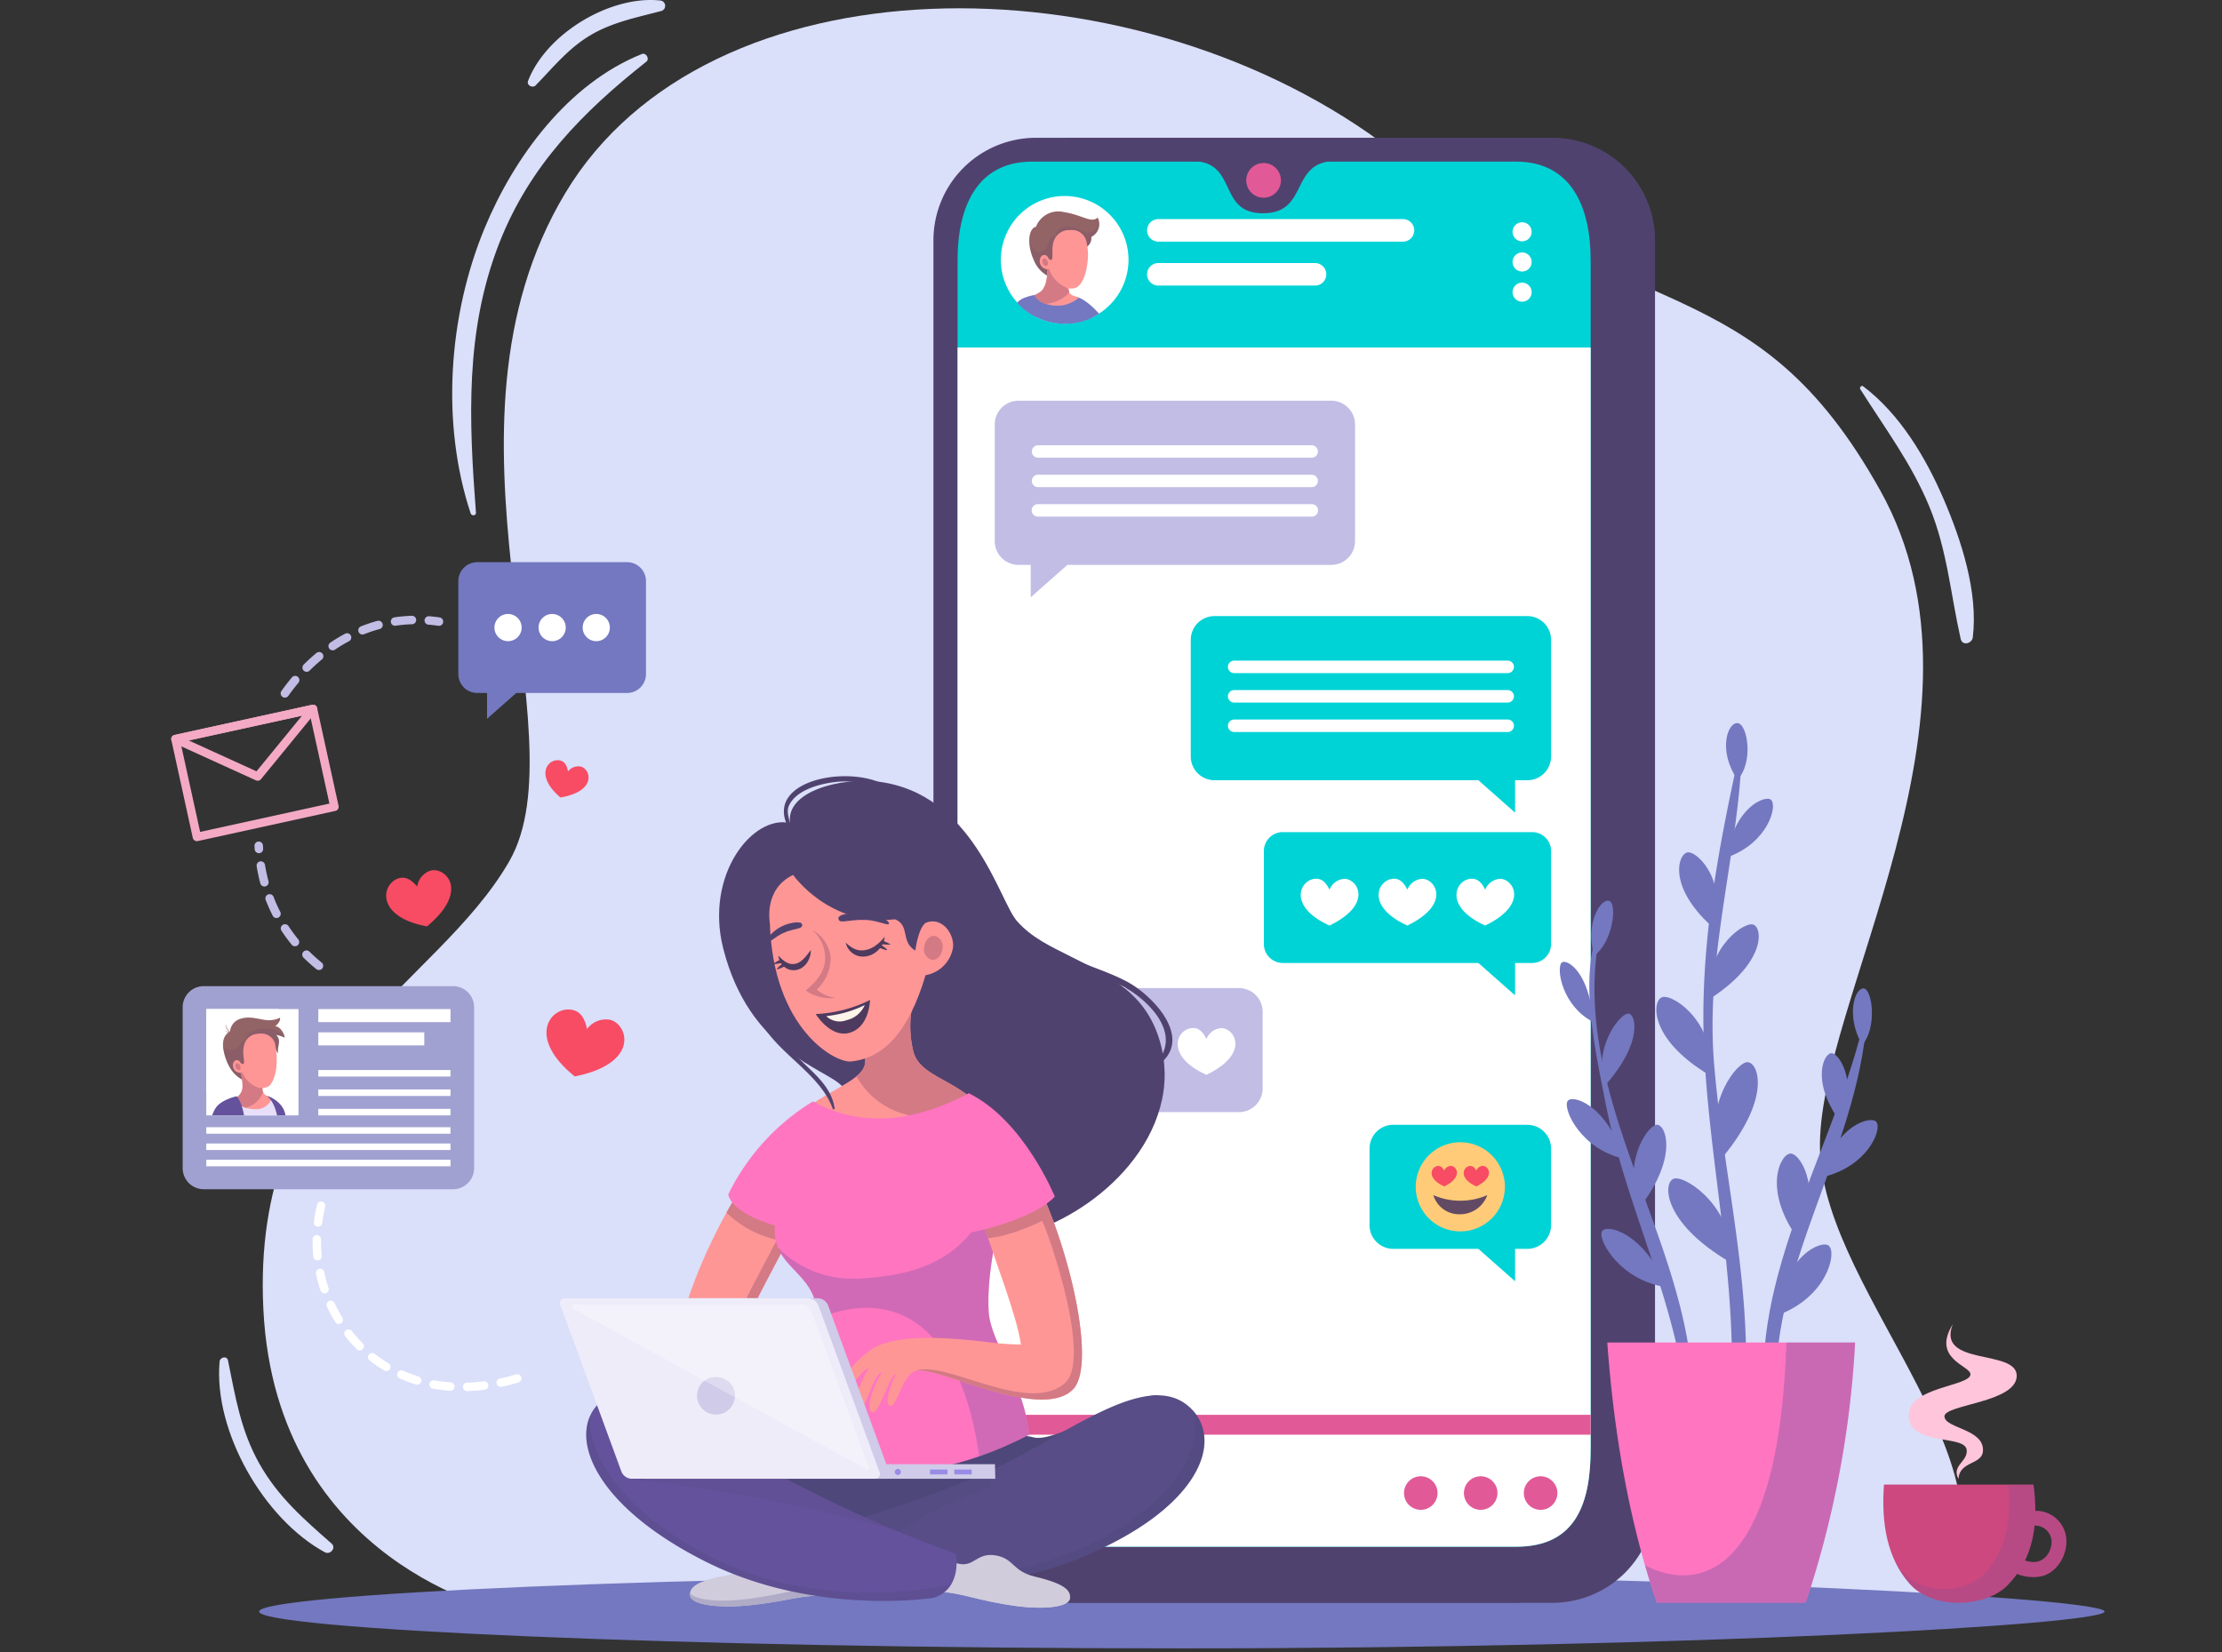 <svg xmlns="http://www.w3.org/2000/svg" xmlns:xlink="http://www.w3.org/1999/xlink" width="400" height="297.453" viewBox="0 0 400 297.453">
  <rect x="0" y="0" width="400" height="297.453" fill="#333333" stroke="none"/>
  <defs>
    <clipPath id="clip-path">
      <rect id="Rectángulo_5667" data-name="Rectángulo 5667" width="348.037" height="296.789" fill="none"/>
    </clipPath>
    <clipPath id="clip-path-3">
      <rect id="Rectángulo_5614" data-name="Rectángulo 5614" width="122.656" height="263.763" fill="none"/>
    </clipPath>
    <clipPath id="clip-path-4">
      <path id="Trazado_120362" data-name="Trazado 120362" d="M147.182,46.276A11.516,11.516,0,1,0,158.7,34.76a11.516,11.516,0,0,0-11.516,11.516" transform="translate(-147.182 -34.76)" fill="none"/>
    </clipPath>
    <clipPath id="clip-path-5">
      <rect id="Rectángulo_5617" data-name="Rectángulo 5617" width="5.636" height="7.535" fill="none"/>
    </clipPath>
    <clipPath id="clip-path-6">
      <rect id="Rectángulo_5618" data-name="Rectángulo 5618" width="7.879" height="6.036" fill="none"/>
    </clipPath>
    <clipPath id="clip-path-7">
      <path id="Trazado_120363" data-name="Trazado 120363" d="M155.167,50.441c-.6,1.552-1.051,1.425-1.951,2.06,0,0,.6,1.435,3.041,1.779a5.89,5.89,0,0,0,4.911-1.375c-.429-.228-1.744-.327-1.8-1.26A1.173,1.173,0,0,1,160,50.363l-4.552-3.292a8.779,8.779,0,0,1-.281,3.37" transform="translate(-153.216 -47.071)" fill="none"/>
    </clipPath>
    <linearGradient id="linear-gradient" x1="-19.188" y1="29.773" x2="-19.062" y2="29.773" gradientUnits="objectBoundingBox">
      <stop offset="0" stop-color="#ffb8a8"/>
      <stop offset="1" stop-color="#ff9696"/>
    </linearGradient>
    <clipPath id="clip-path-9">
      <path id="Trazado_120366" data-name="Trazado 120366" d="M159.5,40.829a2.91,2.91,0,0,0-2.806,1.8c-.638,1.637,0,3.482-.537,3.571-.436.073-.541-.578-.826-.779-.769-.385-1.245.306-1.229,1.051a1.454,1.454,0,0,0,1.706,1.4,5.517,5.517,0,0,0,2.98,3.272,2.306,2.306,0,0,0,1.767.09c.938-.321,1.848-1.928,2.133-4.415a9.583,9.583,0,0,0-.137-3.751,2.667,2.667,0,0,0-2.995-2.234H159.5" transform="translate(-154.104 -40.829)" fill="none"/>
    </clipPath>
    <linearGradient id="linear-gradient-2" x1="-16.251" y1="22.761" x2="-16.145" y2="22.761" xlink:href="#linear-gradient"/>
    <clipPath id="clip-path-12">
      <rect id="Rectángulo_5633" data-name="Rectángulo 5633" width="16.594" height="19.139" fill="none"/>
    </clipPath>
    <clipPath id="clip-path-13">
      <rect id="Rectángulo_5632" data-name="Rectángulo 5632" width="11.034" height="9.359" fill="none"/>
    </clipPath>
    <clipPath id="clip-path-14">
      <path id="Trazado_120377" data-name="Trazado 120377" d="M12.268,190.131a9.529,9.529,0,0,1,.408,2.85,2.294,2.294,0,0,1-1.43,2.027s.706,1.953,3.782,1.953a2.893,2.893,0,0,0,2.918-2.015c-.562-.2-1.5-.51-1.647-1.312a1.022,1.022,0,0,1,.412-1.175l-2.724-2.69Z" transform="translate(-11.245 -189.769)" fill="none"/>
    </clipPath>
    <linearGradient id="linear-gradient-3" x1="-1.57" y1="13.766" x2="-1.428" y2="13.766" xlink:href="#linear-gradient"/>
    <clipPath id="clip-path-16">
      <path id="Trazado_120379" data-name="Trazado 120379" d="M15.3,183.479a2.632,2.632,0,0,0-2.362,2.139c-.424,1.544.331,3.155-.148,3.287-.388.108-.545-.472-.823-.627-.732-.275-1.1.4-1.014,1.069a1.325,1.325,0,0,0,1.679,1.1,4.9,4.9,0,0,0,2.847,2.708A2.542,2.542,0,0,0,17.248,193c.82-.378,1.562-2.417,1.569-4.251a13.422,13.422,0,0,0-.319-3.629,2.566,2.566,0,0,0-2.564-1.692,4.529,4.529,0,0,0-.639.048" transform="translate(-10.938 -183.431)" fill="none"/>
    </clipPath>
    <linearGradient id="linear-gradient-4" x1="-1.066" y1="9.98" x2="-0.96" y2="9.98" xlink:href="#linear-gradient"/>
    <clipPath id="clip-path-19">
      <rect id="Rectángulo_5638" data-name="Rectángulo 5638" width="37.811" height="46.86" fill="none"/>
    </clipPath>
    <clipPath id="clip-path-20">
      <rect id="Rectángulo_5639" data-name="Rectángulo 5639" width="31.012" height="21.28" fill="none"/>
    </clipPath>
    <clipPath id="clip-path-21">
      <rect id="Rectángulo_5640" data-name="Rectángulo 5640" width="18.075" height="41.008" fill="none"/>
    </clipPath>
    <clipPath id="clip-path-22">
      <rect id="Rectángulo_5641" data-name="Rectángulo 5641" width="25.116" height="35.662" fill="none"/>
    </clipPath>
    <clipPath id="clip-path-23">
      <rect id="Rectángulo_5642" data-name="Rectángulo 5642" width="54.415" height="50.301" fill="none"/>
    </clipPath>
    <clipPath id="clip-path-24">
      <path id="Trazado_120430" data-name="Trazado 120430" d="M90.581,244.983c4.793,4.741,9.391-4.056,10.426-6.642,3.119-10.472,22.04-36.528,11.687-37.864a2.834,2.834,0,0,0-.373-.024c-8.792,0-26.972,37.7-21.74,44.53" transform="translate(-89.652 -200.453)" fill="none"/>
    </clipPath>
    <linearGradient id="linear-gradient-5" x1="-2.299" y1="1.895" x2="-2.272" y2="1.895" xlink:href="#linear-gradient"/>
    <clipPath id="clip-path-26">
      <path id="Trazado_120433" data-name="Trazado 120433" d="M123.144,187.349c1.35,4.349-5.036,5.243-12.085,10.791a27.582,27.582,0,0,0,15.9,4.8c9.747,0,17-6.448,17-6.448-4.8-4.8-10.705-5.342-11.934-9.567a19,19,0,0,1,.394-10.742s-7.855,6.412-9.268,11.167" transform="translate(-111.059 -176.182)" fill="none"/>
    </clipPath>
    <linearGradient id="linear-gradient-6" x1="-3.425" y1="4.412" x2="-3.395" y2="4.412" xlink:href="#linear-gradient"/>
    <clipPath id="clip-path-28">
      <rect id="Rectángulo_5647" data-name="Rectángulo 5647" width="27.005" height="12.178" fill="none"/>
    </clipPath>
    <clipPath id="clip-path-29">
      <rect id="Rectángulo_5648" data-name="Rectángulo 5648" width="70.378" height="31.744" fill="none"/>
    </clipPath>
    <clipPath id="clip-path-30">
      <rect id="Rectángulo_5649" data-name="Rectángulo 5649" width="23.975" height="4.471" fill="none"/>
    </clipPath>
    <clipPath id="clip-path-31">
      <rect id="Rectángulo_5650" data-name="Rectángulo 5650" width="23.996" height="3.481" fill="none"/>
    </clipPath>
    <clipPath id="clip-path-32">
      <rect id="Rectángulo_5651" data-name="Rectángulo 5651" width="47.106" height="19.461" fill="none"/>
    </clipPath>
    <clipPath id="clip-path-33">
      <path id="Trazado_120445" data-name="Trazado 120445" d="M106.216,163.969c.6,19.044,11.759,25.2,14.647,24.893,5.758-.613,10.283-5.11,13.387-15.531a6.071,6.071,0,0,0,4.946-4.989c.264-2.466-2.006-5.622-4.907-4.452-1.387.956-1.882,5.009-1.882,5.009-2.714-1.591-.88-4.491-3.653-5.64-11.9,1.338-18.336-7.988-18.336-7.988-5.4,2.549-4.2,8.7-4.2,8.7" transform="translate(-106.102 -155.271)" fill="none"/>
    </clipPath>
    <linearGradient id="linear-gradient-7" x1="-3.094" y1="4.109" x2="-3.064" y2="4.109" xlink:href="#linear-gradient"/>
    <clipPath id="clip-path-35">
      <rect id="Rectángulo_5654" data-name="Rectángulo 5654" width="48.729" height="52.604" fill="none"/>
    </clipPath>
    <clipPath id="clip-path-36">
      <path id="Trazado_120451" data-name="Trazado 120451" d="M151.246,239.184a56.41,56.41,0,0,1-7.19-.592c-5.533-.594-12.77-1.189-17.6.442-3.965,1.085-9.3,8.2-8.183,8.967,1.329.915,4.283-4.468,5.584-4.568-1.25,1.9-3.638,7.439-1.839,7.54,1.4.078,2.439-6.29,4.209-6.821-1.57,2.618-3.121,6.789-1.745,7.212.658.2,1.464-1.591,2.242-3.384.758-1.748,1.488-3.5,2.031-3.4-.382.5-2.517,5.524-.954,5.665,1.1.1,2.218-5.959,4.653-6.364,1.674-.279,5.63,1.154,10.136,2.585,6.635,2.109,14.464,4.218,17.957.864,6.3-6.05-6.4-47.139-15.105-47.347H145.3c-10.174,0,4.455,28.423,5.941,39.2" transform="translate(-118.119 -199.984)" fill="none"/>
    </clipPath>
    <linearGradient id="linear-gradient-8" x1="-2.392" y1="1.82" x2="-2.372" y2="1.82" xlink:href="#linear-gradient"/>
    <clipPath id="clip-path-38">
      <rect id="Rectángulo_5657" data-name="Rectángulo 5657" width="65.767" height="33.288" fill="none"/>
    </clipPath>
    <clipPath id="clip-path-39">
      <rect id="Rectángulo_5658" data-name="Rectángulo 5658" width="32.495" height="20.711" fill="none"/>
    </clipPath>
    <clipPath id="clip-path-40">
      <rect id="Rectángulo_5659" data-name="Rectángulo 5659" width="27.732" height="20.161" fill="none"/>
    </clipPath>
    <clipPath id="clip-path-41">
      <rect id="Rectángulo_5660" data-name="Rectángulo 5660" width="17.439" height="10.02" fill="none"/>
    </clipPath>
    <clipPath id="clip-path-42">
      <rect id="Rectángulo_5661" data-name="Rectángulo 5661" width="34.604" height="25.562" fill="none"/>
    </clipPath>
    <clipPath id="clip-path-43">
      <rect id="Rectángulo_5662" data-name="Rectángulo 5662" width="21.486" height="21.767" fill="none"/>
    </clipPath>
    <clipPath id="clip-path-44">
      <rect id="Rectángulo_5663" data-name="Rectángulo 5663" width="53.5" height="29.83" fill="none"/>
    </clipPath>
  </defs>
  <g id="Grupo_59157" data-name="Grupo 59157" transform="translate(-1020 -4379.166)">
    <g id="Grupo_59156" data-name="Grupo 59156" transform="translate(1050.826 4379.166)">
      <g id="Grupo_59155" data-name="Grupo 59155" clip-path="url(#clip-path)">
        <g id="Grupo_59051" data-name="Grupo 59051">
          <g id="Grupo_59050" data-name="Grupo 59050" clip-path="url(#clip-path)">
            <path id="Trazado_120311" data-name="Trazado 120311" d="M59.821,290.143s-41.14-8.538-43.469-54.336S47.342,178.08,60.6,155.078,45.073,77.456,70.688,34.763,171.6-7.928,217.395,25.449s67.532,22.51,90.042,62.874-11.643,92.371-10.866,118.763,39.587,59.769,20.182,82.28Z" transform="translate(0.236 0.021)" fill="#dadffa"/>
            <path id="Trazado_120312" data-name="Trazado 120312" d="M299.711,69.083c4.425,7.011,9.218,13.363,12.418,21.111,3.247,7.863,3.808,15.679,5.653,23.844.3,1.324,2.046.857,2.185-.3.982-8.142-2.066-17.456-5.24-24.847-3.225-7.507-7.884-15.335-14.5-20.333-.31-.235-.713.215-.52.52" transform="translate(4.349 0.994)" fill="#dadffa"/>
            <path id="Trazado_120313" data-name="Trazado 120313" d="M54.129,92.171c-1.257-16.622-2.009-32.747,4.23-48.619,5.447-13.858,14.984-23.529,26.448-32.585.636-.5-.054-1.683-.8-1.383C70.73,14.892,60.985,28.142,55.677,40.973c-6.5,15.718-7.884,35.074-2.5,51.327.162.492,1,.444.953-.129" transform="translate(0.724 0.138)" fill="#dadffa"/>
            <path id="Trazado_120314" data-name="Trazado 120314" d="M64.684,15.37c3.209-3.282,5.888-6.688,9.919-9.062,3.982-2.345,8.316-3.162,12.715-4.335A.965.965,0,0,0,87.063.086c-9.007-.943-20.5,6.006-23.747,14.488-.3.786.828,1.348,1.368.8" transform="translate(0.918 0)" fill="#dadffa"/>
            <path id="Trazado_120315" data-name="Trazado 120315" d="M8.582,241.652c-1.117,12.55,7.968,28.385,18.953,34.337.958.519,2.095-.791,1.21-1.568-5.049-4.432-9.65-8.426-13.01-14.4s-4.3-12-5.64-18.569c-.186-.9-1.442-.607-1.514.2" transform="translate(0.123 3.496)" fill="#dadffa"/>
            <path id="Trazado_120316" data-name="Trazado 120316" d="M347.811,286.1c0,2.335-74.371,6.631-166.112,6.631S15.585,289.2,15.585,286.1s74.371-6.631,166.113-6.631,166.112,4.3,166.112,6.631" transform="translate(0.226 4.056)" fill="#7378c0"/>
            <path id="Trazado_120317" data-name="Trazado 120317" d="M246.584,288.219h-85.75a18.452,18.452,0,0,1-18.453-18.453V42.909a18.452,18.452,0,0,1,18.453-18.453h85.75a18.453,18.453,0,0,1,18.453,18.453V269.766a18.453,18.453,0,0,1-18.453,18.453" transform="translate(2.067 0.355)" fill="#50426e"/>
            <g id="Grupo_59049" data-name="Grupo 59049" transform="translate(144.447 24.811)" opacity="0.3" style="mix-blend-mode: multiply;isolation: isolate">
              <g id="Grupo_59048" data-name="Grupo 59048">
                <g id="Grupo_59047" data-name="Grupo 59047" clip-path="url(#clip-path-3)">
                  <path id="Trazado_120318" data-name="Trazado 120318" d="M246.584,288.219h-85.75a18.452,18.452,0,0,1-18.453-18.453V42.909a18.452,18.452,0,0,1,18.453-18.453h85.75a18.453,18.453,0,0,1,18.453,18.453V269.766a18.453,18.453,0,0,1-18.453,18.453" transform="translate(-142.381 -24.456)" fill="#50426e"/>
                </g>
              </g>
            </g>
            <path id="Trazado_120319" data-name="Trazado 120319" d="M239.451,288.219H153.7a18.452,18.452,0,0,1-18.453-18.453V42.909A18.452,18.452,0,0,1,153.7,24.456h85.75A18.453,18.453,0,0,1,257.9,42.909V269.766a18.453,18.453,0,0,1-18.453,18.453" transform="translate(1.963 0.355)" fill="#50426e"/>
            <path id="Trazado_120320" data-name="Trazado 120320" d="M240.071,278.07H152.957c-10.9,0-13.429-7.956-13.429-17.771V46.456c0-9.815,3.614-17.771,13.429-17.771h87.114c9.815,0,13.429,7.956,13.429,17.771V260.3c0,9.815-2.527,17.771-13.429,17.771" transform="translate(2.025 0.416)" fill="#00d3d6"/>
            <path id="Trazado_120321" data-name="Trazado 120321" d="M180.989,28.6c8.592,0,4.563,9.411,12.932,9.411s4.705-9.411,13.118-9.411a47.587,47.587,0,0,0-13.118-2.167A45.462,45.462,0,0,0,180.989,28.6" transform="translate(2.627 0.384)" fill="#50426e"/>
            <path id="Trazado_120322" data-name="Trazado 120322" d="M196.992,32.054a3.121,3.121,0,1,1-3.121-3.121,3.12,3.12,0,0,1,3.121,3.121" transform="translate(2.769 0.42)" fill="#e25998"/>
            <path id="Trazado_120323" data-name="Trazado 120323" d="M139.528,61.674V259.828c0,9.811,2.529,17.764,13.429,17.764H240.07c10.9,0,13.429-7.958,13.429-17.772V61.674Z" transform="translate(2.025 0.895)" fill="#fff"/>
            <rect id="Rectángulo_5615" data-name="Rectángulo 5615" width="113.971" height="3.576" transform="translate(141.553 254.737)" fill="#e25998"/>
            <path id="Trazado_120324" data-name="Trazado 120324" d="M185.186,138.894h56.307a4.278,4.278,0,0,0,4.278-4.278v-21a4.278,4.278,0,0,0-4.278-4.278H185.186a4.278,4.278,0,0,0-4.278,4.278v21a4.278,4.278,0,0,0,4.278,4.278" transform="translate(2.626 1.587)" fill="#00d3d6"/>
            <path id="Trazado_120325" data-name="Trazado 120325" d="M238.565,137.449v6.871l-7.778-6.871Z" transform="translate(3.35 1.995)" fill="#00d3d6"/>
            <path id="Trazado_120326" data-name="Trazado 120326" d="M237.868,119.489H188.621a1.122,1.122,0,0,1,0-2.244h49.247a1.122,1.122,0,1,1,0,2.244" transform="translate(2.721 1.702)" fill="#fff"/>
            <path id="Trazado_120327" data-name="Trazado 120327" d="M237.868,124.715H188.621a1.122,1.122,0,0,1,0-2.244h49.247a1.122,1.122,0,1,1,0,2.244" transform="translate(2.721 1.778)" fill="#fff"/>
            <path id="Trazado_120328" data-name="Trazado 120328" d="M237.868,129.943H188.621a1.122,1.122,0,0,1,0-2.244h49.247a1.122,1.122,0,1,1,0,2.244" transform="translate(2.721 1.853)" fill="#fff"/>
            <path id="Trazado_120329" data-name="Trazado 120329" d="M197.289,171.24h44.884a3.41,3.41,0,0,0,3.41-3.41V151.089a3.41,3.41,0,0,0-3.41-3.411H197.289a3.41,3.41,0,0,0-3.41,3.411V167.83a3.41,3.41,0,0,0,3.41,3.41" transform="translate(2.814 2.143)" fill="#00d3d6"/>
            <path id="Trazado_120330" data-name="Trazado 120330" d="M238.565,169.88v6.871l-7.778-6.871Z" transform="translate(3.35 2.466)" fill="#00d3d6"/>
            <path id="Trazado_120331" data-name="Trazado 120331" d="M208.272,155.967a3.1,3.1,0,0,0-2.67,1.949c-.71-1.451-1.507-1.958-2.359-1.967-2.911-.031-5.388,4.926,2.358,8.429,7.94-3.845,5.065-8.419,2.671-8.41" transform="translate(2.909 2.263)" fill="#fff"/>
            <path id="Trazado_120332" data-name="Trazado 120332" d="M222.088,155.967a3.1,3.1,0,0,0-2.67,1.949c-.71-1.451-1.507-1.958-2.359-1.967-2.911-.031-5.388,4.926,2.358,8.429,7.94-3.845,5.065-8.419,2.671-8.41" transform="translate(3.109 2.263)" fill="#fff"/>
            <path id="Trazado_120333" data-name="Trazado 120333" d="M235.9,155.967a3.1,3.1,0,0,0-2.67,1.949c-.71-1.451-1.507-1.958-2.359-1.967-2.911-.031-5.388,4.926,2.358,8.429,7.94-3.845,5.065-8.419,2.671-8.41" transform="translate(3.31 2.263)" fill="#fff"/>
            <path id="Trazado_120334" data-name="Trazado 120334" d="M206.706,100.672H150.4a4.278,4.278,0,0,1-4.278-4.278v-21a4.278,4.278,0,0,1,4.278-4.278h56.307a4.278,4.278,0,0,1,4.278,4.278v21a4.278,4.278,0,0,1-4.278,4.278" transform="translate(2.121 1.032)" fill="#c1bde5"/>
            <path id="Trazado_120335" data-name="Trazado 120335" d="M152.51,99.227V106.1l7.778-6.871Z" transform="translate(2.214 1.44)" fill="#c1bde5"/>
            <path id="Trazado_120336" data-name="Trazado 120336" d="M203.08,81.267H153.833a1.122,1.122,0,1,1,0-2.244H203.08a1.122,1.122,0,1,1,0,2.244" transform="translate(2.216 1.147)" fill="#fff"/>
            <path id="Trazado_120337" data-name="Trazado 120337" d="M203.08,86.493H153.833a1.122,1.122,0,1,1,0-2.244H203.08a1.122,1.122,0,1,1,0,2.244" transform="translate(2.216 1.223)" fill="#fff"/>
            <path id="Trazado_120338" data-name="Trazado 120338" d="M203.08,91.718H153.833a1.122,1.122,0,1,1,0-2.243H203.08a1.122,1.122,0,1,1,0,2.243" transform="translate(2.216 1.299)" fill="#fff"/>
            <path id="Trazado_120339" data-name="Trazado 120339" d="M190.075,197.692H150.4a4.278,4.278,0,0,1-4.278-4.278V179.634a4.278,4.278,0,0,1,4.278-4.278h39.676a4.278,4.278,0,0,1,4.278,4.278v13.779a4.278,4.278,0,0,1-4.278,4.278" transform="translate(2.121 2.545)" fill="#c1bde5"/>
            <path id="Trazado_120340" data-name="Trazado 120340" d="M152.51,196.349v6.871l7.778-6.871Z" transform="translate(2.214 2.85)" fill="#c1bde5"/>
            <path id="Trazado_120341" data-name="Trazado 120341" d="M158.8,182.462a3.1,3.1,0,0,0-2.67,1.948c-.71-1.451-1.507-1.958-2.359-1.967-2.911-.031-5.388,4.928,2.358,8.429,7.94-3.844,5.065-8.419,2.671-8.409" transform="translate(2.191 2.648)" fill="#fff"/>
            <path id="Trazado_120342" data-name="Trazado 120342" d="M172.619,182.462a3.1,3.1,0,0,0-2.67,1.948c-.71-1.451-1.507-1.958-2.359-1.967-2.911-.031-5.388,4.928,2.358,8.429,7.94-3.844,5.065-8.419,2.671-8.409" transform="translate(2.391 2.648)" fill="#fff"/>
            <path id="Trazado_120343" data-name="Trazado 120343" d="M186.435,182.462a3.1,3.1,0,0,0-2.67,1.948c-.71-1.451-1.507-1.958-2.359-1.967-2.91-.031-5.388,4.928,2.358,8.429,7.94-3.844,5.065-8.419,2.671-8.409" transform="translate(2.592 2.648)" fill="#fff"/>
            <path id="Trazado_120344" data-name="Trazado 120344" d="M216.905,221.957h24.127a4.278,4.278,0,0,0,4.278-4.278V203.9a4.278,4.278,0,0,0-4.278-4.278H216.905a4.278,4.278,0,0,0-4.278,4.278v13.779a4.278,4.278,0,0,0,4.278,4.278" transform="translate(3.086 2.897)" fill="#00d3d6"/>
            <path id="Trazado_120345" data-name="Trazado 120345" d="M238.565,220.615v6.871l-7.778-6.871Z" transform="translate(3.35 3.202)" fill="#00d3d6"/>
            <path id="Trazado_120346" data-name="Trazado 120346" d="M236.875,210.744a8.024,8.024,0,1,1-8.025-8.025,8.025,8.025,0,0,1,8.025,8.025" transform="translate(3.205 2.942)" fill="#ffcb78"/>
            <path id="Trazado_120347" data-name="Trazado 120347" d="M223.947,212.1a12.213,12.213,0,0,0,9.716,0,5.212,5.212,0,0,1-4.954,3.45,4.857,4.857,0,0,1-4.762-3.45" transform="translate(3.25 3.078)" fill="#634a64"/>
            <path id="Trazado_120348" data-name="Trazado 120348" d="M227.072,206.91a1.357,1.357,0,0,0-1.161.867c-.319-.632-.671-.85-1.044-.85-1.276,0-2.337,2.187,1.076,3.683,3.461-1.726,2.178-3.716,1.128-3.7" transform="translate(3.246 3.003)" fill="#f74c64"/>
            <path id="Trazado_120349" data-name="Trazado 120349" d="M232.761,206.91a1.357,1.357,0,0,0-1.162.867c-.319-.632-.671-.85-1.044-.85-1.276,0-2.337,2.187,1.076,3.683,3.461-1.726,2.178-3.716,1.129-3.7" transform="translate(3.329 3.003)" fill="#f74c64"/>
            <path id="Trazado_120350" data-name="Trazado 120350" d="M224.784,265.015A3.019,3.019,0,1,1,221.765,262a3.02,3.02,0,0,1,3.019,3.018" transform="translate(3.175 3.803)" fill="#e25998"/>
            <path id="Trazado_120351" data-name="Trazado 120351" d="M235.416,265.015A3.019,3.019,0,1,1,232.4,262a3.02,3.02,0,0,1,3.019,3.018" transform="translate(3.329 3.803)" fill="#e25998"/>
            <path id="Trazado_120352" data-name="Trazado 120352" d="M246.048,265.015A3.02,3.02,0,1,1,243.029,262a3.02,3.02,0,0,1,3.019,3.018" transform="translate(3.483 3.803)" fill="#e25998"/>
            <path id="Trazado_120353" data-name="Trazado 120353" d="M239.728,42.879a1.716,1.716,0,1,1,1.716-1.716,1.715,1.715,0,0,1-1.716,1.716" transform="translate(3.454 0.573)" fill="#fff"/>
            <path id="Trazado_120354" data-name="Trazado 120354" d="M239.728,48.236a1.716,1.716,0,1,1,1.716-1.716,1.715,1.715,0,0,1-1.716,1.716" transform="translate(3.454 0.65)" fill="#fff"/>
            <path id="Trazado_120355" data-name="Trazado 120355" d="M239.728,53.593a1.716,1.716,0,1,1,1.716-1.716,1.715,1.715,0,0,1-1.716,1.716" transform="translate(3.454 0.728)" fill="#fff"/>
            <path id="Trazado_120356" data-name="Trazado 120356" d="M170.186,46.275A11.488,11.488,0,1,1,158.7,34.787a11.488,11.488,0,0,1,11.488,11.488" transform="translate(2.137 0.505)" fill="#fff"/>
          </g>
        </g>
        <g id="Grupo_59059" data-name="Grupo 59059" transform="translate(149.318 35.264)">
          <g id="Grupo_59058" data-name="Grupo 59058" clip-path="url(#clip-path-4)">
            <path id="Trazado_120357" data-name="Trazado 120357" d="M159.554,52.826c-1.677,1.05-.823,4.1,1.911,8.1,3.1,4.547,4.721,6.5,6.94,5.121,3.664-2.279-5.9-15.074-8.852-13.225" transform="translate(-147.015 -34.5)" fill="#7378c0"/>
            <path id="Trazado_120358" data-name="Trazado 120358" d="M153.456,40.286a4.3,4.3,0,0,1,5.026-2.645c3.454.546,4.889,2.05,6.081.988a2.561,2.561,0,0,1-1.158,3.481,1.844,1.844,0,0,1-.932,1.872c-.463.273-3.239,2.33-3.239,2.33l-2.782,3.217A5.638,5.638,0,0,1,153.08,46.3c-1.282-2.823-1.008-5.71.376-6.018" transform="translate(-147.108 -34.719)" fill="#936466"/>
            <g id="Grupo_59054" data-name="Grupo 59054" transform="translate(5.147 7.275)" opacity="0.2" style="mix-blend-mode: multiply;isolation: isolate">
              <g id="Grupo_59053" data-name="Grupo 59053">
                <g id="Grupo_59052" data-name="Grupo 59052" clip-path="url(#clip-path-5)">
                  <path id="Trazado_120359" data-name="Trazado 120359" d="M153.957,44.76c1.748.134,1.549-1.964,2.192-2.59a.624.624,0,0,1,.915-.076l.826,5.708-1.439,1.664a5.634,5.634,0,0,1-3.372-3.225,8.13,8.13,0,0,1-.776-4.263c.049.72.395,2.686,1.654,2.783" transform="translate(-152.255 -41.931)" fill="#65436d"/>
                </g>
              </g>
            </g>
            <g id="Grupo_59057" data-name="Grupo 59057" transform="translate(9.861 3.91)" opacity="0.2" style="mix-blend-mode: multiply;isolation: isolate">
              <g id="Grupo_59056" data-name="Grupo 59056">
                <g id="Grupo_59055" data-name="Grupo 59055" clip-path="url(#clip-path-6)">
                  <path id="Trazado_120360" data-name="Trazado 120360" d="M163.337,42.095a1.844,1.844,0,0,1-.932,1.872c-.147.087-.533.357-.988.684-1.88-.157-4.652-.706-4.511-2.434.119-1.448,1.012-2.168,2.745-1.917,1.671.24,2.152,1.2,3.466,1.007,2.083-.306,1.378-2.693,1.378-2.693a2.56,2.56,0,0,1-1.158,3.481" transform="translate(-156.902 -38.614)" fill="#65436d"/>
                </g>
              </g>
            </g>
            <path id="Trazado_120361" data-name="Trazado 120361" d="M162.768,67.574l-13.47.764c-.068-1.645-.149-4.442-.1-5.539.144-3.483-.52-7.479,1.1-9.184,1.638-1.724,6.694-1.592,8-1.455a8.276,8.276,0,0,1,3.878,1.775c1.167.888,1.938,3.112,1.576,6.02-.321,2.571-.895,5.838-.983,7.619" transform="translate(-147.153 -34.509)" fill="#7378c0"/>
          </g>
        </g>
        <g id="Grupo_59061" data-name="Grupo 59061" transform="translate(155.44 47.754)">
          <g id="Grupo_59060" data-name="Grupo 59060" clip-path="url(#clip-path-7)">
            <rect id="Rectángulo_5619" data-name="Rectángulo 5619" width="8.097" height="8.376" transform="translate(-0.437 7.631) rotate(-86.725)" fill="url(#linear-gradient)"/>
          </g>
        </g>
        <g id="Grupo_59063" data-name="Grupo 59063" transform="translate(149.318 35.264)">
          <g id="Grupo_59062" data-name="Grupo 59062" clip-path="url(#clip-path-4)">
            <path id="Trazado_120364" data-name="Trazado 120364" d="M159.372,51.584c0,.022,0,.041,0,.063a1.243,1.243,0,0,0,.069.344,6.436,6.436,0,0,1-4.281,2.03,3.046,3.046,0,0,1-1.942-1.519c.9-.635,1.349-.508,1.951-2.06a8.779,8.779,0,0,0,.281-3.37Z" transform="translate(-147.094 -34.581)" fill="#d37a85"/>
          </g>
        </g>
        <g id="Grupo_59065" data-name="Grupo 59065" transform="translate(156.34 41.422)">
          <g id="Grupo_59064" data-name="Grupo 59064" clip-path="url(#clip-path-9)">
            <rect id="Rectángulo_5620" data-name="Rectángulo 5620" width="9.596" height="11.233" transform="translate(-0.791 0.057) rotate(-4.201)" fill="url(#linear-gradient-2)"/>
          </g>
        </g>
        <g id="Grupo_59067" data-name="Grupo 59067" transform="translate(149.318 35.264)">
          <g id="Grupo_59066" data-name="Grupo 59066" clip-path="url(#clip-path-4)">
            <path id="Trazado_120367" data-name="Trazado 120367" d="M155.527,46.387c.133.371.04.745-.208.833s-.558-.14-.691-.511-.04-.745.209-.833.557.14.69.511" transform="translate(-147.075 -34.599)" fill="#d37a85"/>
            <path id="Trazado_120368" data-name="Trazado 120368" d="M152.349,52.917c1.842.723,1.159,3.719-.57,8.25-1.948,5.1-3.257,7.328-5.693,6.38-4.021-1.564,3.021-15.9,6.264-14.63" transform="translate(-147.215 -34.498)" fill="#7378c0"/>
          </g>
        </g>
        <g id="Grupo_59069" data-name="Grupo 59069">
          <g id="Grupo_59068" data-name="Grupo 59068" clip-path="url(#clip-path)">
            <path id="Trazado_120370" data-name="Trazado 120370" d="M219.178,42.941h-43.95a2.028,2.028,0,1,1,0-4.055h43.95a2.028,2.028,0,1,1,0,4.055" transform="translate(2.514 0.564)" fill="#fff"/>
            <path id="Trazado_120371" data-name="Trazado 120371" d="M203.343,50.739H175.228a2.028,2.028,0,1,1,0-4.055h28.115a2.028,2.028,0,1,1,0,4.055" transform="translate(2.514 0.678)" fill="#fff"/>
            <path id="Trazado_120372" data-name="Trazado 120372" d="M50.7,211.58H5.823a3.793,3.793,0,0,1-3.793-3.794V178.808a3.793,3.793,0,0,1,3.793-3.794H50.7a3.794,3.794,0,0,1,3.794,3.794v28.978A3.794,3.794,0,0,1,50.7,211.58" transform="translate(0.029 2.54)" fill="#a1a1d1"/>
            <rect id="Rectángulo_5621" data-name="Rectángulo 5621" width="23.788" height="2.345" transform="translate(26.479 181.686)" fill="#fff"/>
            <rect id="Rectángulo_5622" data-name="Rectángulo 5622" width="19.073" height="2.345" transform="translate(26.479 185.873)" fill="#fff"/>
            <rect id="Rectángulo_5623" data-name="Rectángulo 5623" width="23.788" height="1.172" transform="translate(26.479 192.655)" fill="#fff"/>
            <rect id="Rectángulo_5624" data-name="Rectángulo 5624" width="23.788" height="1.173" transform="translate(26.479 199.653)" fill="#fff"/>
            <rect id="Rectángulo_5625" data-name="Rectángulo 5625" width="23.788" height="1.173" transform="translate(26.479 196.153)" fill="#fff"/>
            <rect id="Rectángulo_5626" data-name="Rectángulo 5626" width="43.957" height="1.173" transform="translate(6.31 202.953)" fill="#fff"/>
            <rect id="Rectángulo_5627" data-name="Rectángulo 5627" width="43.957" height="1.172" transform="translate(6.31 205.884)" fill="#fff"/>
            <rect id="Rectángulo_5628" data-name="Rectángulo 5628" width="43.957" height="1.173" transform="translate(6.31 208.814)" fill="#fff"/>
            <rect id="Rectángulo_5629" data-name="Rectángulo 5629" width="13.082" height="15.088" transform="translate(6.31 181.686)" fill="#fff"/>
            <rect id="Rectángulo_5630" data-name="Rectángulo 5630" width="16.595" height="19.14" transform="translate(6.31 181.686)" fill="#fff"/>
          </g>
        </g>
        <g id="Grupo_59074" data-name="Grupo 59074" transform="translate(6.31 181.686)">
          <g id="Grupo_59073" data-name="Grupo 59073" clip-path="url(#clip-path-12)">
            <path id="Trazado_120373" data-name="Trazado 120373" d="M9.649,181.794a1.791,1.791,0,0,0,.817,1.466c.045.03.1-.039.058-.075a2.109,2.109,0,0,1-.852-1.391.011.011,0,0,0-.022,0" transform="translate(-6.17 -179.048)" fill="#936466"/>
            <path id="Trazado_120374" data-name="Trazado 120374" d="M18.748,183.712a4.936,4.936,0,0,1,1.539.508c-.033-.911-1.019-2.142-1.722-2.048,0,0,1.044-.763.879-1.557a4.455,4.455,0,0,1-2.573.411c-1.093-.1-2.849-.741-4.415-.249a2.614,2.614,0,0,0-2.007,2.32l.007.011c-1.465.747-1.629,2.583-.66,5.179,1.151,3.082,3.249,3.61,3.249,3.61l1.786-4.844s3.4-1.914,3.374-2.425a4.326,4.326,0,0,0,.9,2.411c-.214-1.477.7-2.243-.358-3.328" transform="translate(-6.177 -179.065)" fill="#936466"/>
            <g id="Grupo_59072" data-name="Grupo 59072" transform="translate(3.021 3.474)" opacity="0.2" style="mix-blend-mode: multiply;isolation: isolate">
              <g id="Grupo_59071" data-name="Grupo 59071">
                <g id="Grupo_59070" data-name="Grupo 59070" clip-path="url(#clip-path-13)">
                  <path id="Trazado_120375" data-name="Trazado 120375" d="M18.748,183.684a5.141,5.141,0,0,1,1.484.478c-.818-1.562-3.909-2.362-6.238-.824a1.481,1.481,0,0,0-.748,1.264,1.009,1.009,0,0,0-.7.41c-.317.361-.893,1.606-2.266,1.368A1.29,1.29,0,0,1,9.2,185.51a8.359,8.359,0,0,0,.6,2.749c1.151,3.082,3.249,3.61,3.249,3.61l.9-2.433-.4-4.39,2.335,1.366s2.333-1.784,2.332-1.812a4.326,4.326,0,0,0,.9,2.411c-.214-1.477.7-2.243-.358-3.328" transform="translate(-9.198 -182.511)" fill="#65436d"/>
                </g>
              </g>
            </g>
            <path id="Trazado_120376" data-name="Trazado 120376" d="M20.374,213.926a46.574,46.574,0,0,1-13.895.042c.592-5.605-1.228-14.7,1.893-17.546,1.583-1.445,6.117-2.213,7.259-2.23,1.285-.019,2.392.954,3.239,1.551,1.035.729,1.91,2.192,1.72,4.749a66.562,66.562,0,0,0-.216,13.434" transform="translate(-6.216 -178.868)" fill="#e7dffa"/>
          </g>
        </g>
        <g id="Grupo_59076" data-name="Grupo 59076" transform="translate(11.408 192.523)">
          <g id="Grupo_59075" data-name="Grupo 59075" clip-path="url(#clip-path-14)">
            <rect id="Rectángulo_5634" data-name="Rectángulo 5634" width="7.129" height="7.589" transform="translate(-0.44 0.027) rotate(-3.518)" fill="url(#linear-gradient-3)"/>
          </g>
        </g>
        <g id="Grupo_59078" data-name="Grupo 59078" transform="translate(6.31 181.686)">
          <g id="Grupo_59077" data-name="Grupo 59077" clip-path="url(#clip-path-12)">
            <path id="Trazado_120378" data-name="Trazado 120378" d="M13.253,196.688a4.6,4.6,0,0,0,3.125-2.808,1.094,1.094,0,0,1-.079-.249,1.05,1.05,0,0,1,.385-1.16l.007-.037-.7-.689-2.885-1.8-.839.177a9.494,9.494,0,0,1,.408,2.85A2.293,2.293,0,0,1,11.245,195a3.174,3.174,0,0,0,2.008,1.684" transform="translate(-6.147 -178.929)" fill="#d37a85"/>
          </g>
        </g>
        <g id="Grupo_59080" data-name="Grupo 59080" transform="translate(11.097 186.093)">
          <g id="Grupo_59079" data-name="Grupo 59079" clip-path="url(#clip-path-16)">
            <rect id="Rectángulo_5636" data-name="Rectángulo 5636" width="9.582" height="11.153" transform="translate(-1.796 0.31) rotate(-10.184)" fill="url(#linear-gradient-4)"/>
          </g>
        </g>
        <g id="Grupo_59082" data-name="Grupo 59082" transform="translate(6.31 181.686)">
          <g id="Grupo_59081" data-name="Grupo 59081" clip-path="url(#clip-path-12)">
            <path id="Trazado_120380" data-name="Trazado 120380" d="M12.239,189.124c.156.324.107.671-.11.775s-.518-.074-.674-.4-.107-.671.11-.775.518.075.674.4" transform="translate(-6.145 -178.948)" fill="#d37a85"/>
            <path id="Trazado_120381" data-name="Trazado 120381" d="M11.659,194.551s1.455,1.21,1.649,6.366-.028,10.765-.048,13.525a26.422,26.422,0,0,1-6.78-.479s.162-2.733.078-6.8-.139-8.263,1.38-10.539c.974-1.459,3.721-2.07,3.721-2.07" transform="translate(-6.216 -178.863)" fill="#65529d"/>
            <path id="Trazado_120382" data-name="Trazado 120382" d="M16.884,194.454s2.457,1.308,2.173,7.55-.151,12.121-.151,12.121l1.317-.2s-.112-2.918.048-7.758.694-8.1-.638-9.832a5.243,5.243,0,0,0-2.748-1.879" transform="translate(-6.065 -178.864)" fill="#65529d"/>
            <path id="Trazado_120383" data-name="Trazado 120383" d="M9.592,182.922a1.244,1.244,0,0,0,.924.41.045.045,0,0,0,0-.09,1.508,1.508,0,0,1-.91-.338c-.011-.007-.023.009-.014.018" transform="translate(-6.171 -179.032)" fill="#936466"/>
          </g>
        </g>
        <g id="Grupo_59099" data-name="Grupo 59099">
          <g id="Grupo_59098" data-name="Grupo 59098" clip-path="url(#clip-path)">
            <path id="Trazado_120384" data-name="Trazado 120384" d="M78.075,181.02a4.221,4.221,0,0,0-4.189,1.659c-.442-2.157-1.32-3.1-2.441-3.4-3.83-1.036-8.793,4.662.233,11.928,11.79-2.361,9.56-9.38,6.4-10.185" transform="translate(0.966 2.6)" fill="#f74c64"/>
            <path id="Trazado_120385" data-name="Trazado 120385" d="M46.157,154.5a3.537,3.537,0,0,0-2.432,2.888c-1.183-1.416-2.2-1.762-3.153-1.54-3.236.757-4.635,6.932,4.911,8.708,7.761-6.426,3.327-10.719.674-10.056" transform="translate(0.554 2.241)" fill="#f74c64"/>
            <path id="Trazado_120386" data-name="Trazado 120386" d="M72.813,136.077a2.346,2.346,0,0,0-2.353.853c-.21-1.2-.683-1.741-1.3-1.928-2.109-.637-4.957,2.446-.063,6.626,6.583-1.121,5.458-5.054,3.715-5.551" transform="translate(0.964 1.958)" fill="#f74c64"/>
            <path id="Trazado_120387" data-name="Trazado 120387" d="M81.313,123.322H54.354a3.408,3.408,0,0,1-3.409-3.409V103.18a3.408,3.408,0,0,1,3.409-3.409h26.96a3.408,3.408,0,0,1,3.409,3.409v16.733a3.408,3.408,0,0,1-3.409,3.409" transform="translate(0.739 1.448)" fill="#7378c0"/>
            <path id="Trazado_120388" data-name="Trazado 120388" d="M56.036,122.171v5.474l6.2-5.474Z" transform="translate(0.813 1.773)" fill="#7378c0"/>
            <path id="Trazado_120389" data-name="Trazado 120389" d="M62.247,111.413a2.448,2.448,0,1,1-2.448-2.448,2.448,2.448,0,0,1,2.448,2.448" transform="translate(0.832 1.581)" fill="#fff"/>
            <path id="Trazado_120390" data-name="Trazado 120390" d="M70.075,111.413a2.448,2.448,0,1,1-2.448-2.448,2.448,2.448,0,0,1,2.448,2.448" transform="translate(0.946 1.581)" fill="#fff"/>
            <path id="Trazado_120391" data-name="Trazado 120391" d="M77.9,111.413a2.448,2.448,0,1,1-2.448-2.448,2.448,2.448,0,0,1,2.448,2.448" transform="translate(1.06 1.581)" fill="#fff"/>
            <path id="Trazado_120392" data-name="Trazado 120392" d="M4.622,149.633a.759.759,0,0,1-.743-.6L.017,131.415a.763.763,0,0,1,.58-.906l24.759-5.425a.757.757,0,0,1,.906.579l3.861,17.621a.761.761,0,0,1-.579.906L4.785,149.616a.756.756,0,0,1-.163.017m-2.955-17.8L5.2,147.967l23.273-5.1-3.537-16.134Z" transform="translate(0 1.815)" fill="#f4aac4"/>
            <path id="Trazado_120393" data-name="Trazado 120393" d="M15.563,138.756a.772.772,0,0,1-.316-.068l-14.8-6.743A.761.761,0,0,1,.6,130.509l24.759-5.426a.76.76,0,0,1,.752,1.225l-9.956,12.169a.762.762,0,0,1-.589.279m-12.409-7.25,12.191,5.553,8.2-10.021Z" transform="translate(0 1.815)" fill="#f4aac4"/>
            <path id="Trazado_120394" data-name="Trazado 120394" d="M52.923,247.37a.761.761,0,0,1-.024-1.522c.976-.031,1.972-.111,2.961-.236a.761.761,0,0,1,.192,1.511c-1.037.131-2.081.214-3.1.248Zm-3.04-.057-.054,0a28.448,28.448,0,0,1-3.1-.388.761.761,0,1,1,.272-1.5,26.731,26.731,0,0,0,2.933.367.761.761,0,0,1-.052,1.52m9.072-.7a.761.761,0,0,1-.159-1.506c.948-.2,1.919-.453,2.888-.744a.761.761,0,1,1,.435,1.458c-1.006.3-2.018.562-3,.774a.724.724,0,0,1-.16.017m-15.044-.394a.8.8,0,0,1-.222-.032,26.386,26.386,0,0,1-2.935-1.09.761.761,0,1,1,.614-1.393,24.681,24.681,0,0,0,2.765,1.026.761.761,0,0,1-.221,1.489m-5.553-2.45a.758.758,0,0,1-.39-.108,25.847,25.847,0,0,1-2.588-1.766.761.761,0,1,1,.932-1.2,24.3,24.3,0,0,0,2.436,1.661.761.761,0,0,1-.391,1.415m-4.795-3.72a.758.758,0,0,1-.537-.221,26.369,26.369,0,0,1-2.086-2.334.761.761,0,0,1,1.193-.945,24.808,24.808,0,0,0,1.965,2.2.761.761,0,0,1-.536,1.3m-3.769-4.758a.757.757,0,0,1-.648-.362,26.958,26.958,0,0,1-1.484-2.756.761.761,0,0,1,1.38-.642,25.867,25.867,0,0,0,1.4,2.6.76.76,0,0,1-.647,1.159m-2.568-5.5a.76.76,0,0,1-.721-.52,27.578,27.578,0,0,1-.822-3.02.761.761,0,0,1,1.489-.315,26.174,26.174,0,0,0,.775,2.853.763.763,0,0,1-.481.964.789.789,0,0,1-.24.039m-1.262-5.944a.761.761,0,0,1-.757-.688c-.086-.889-.13-1.792-.13-2.682l0-.442a.761.761,0,1,1,1.522.025l0,.417c0,.842.042,1.7.123,2.536a.759.759,0,0,1-.684.83.609.609,0,0,1-.074,0m.1-6.074a.813.813,0,0,1-.1-.006.762.762,0,0,1-.657-.852,28.319,28.319,0,0,1,.572-3.074.761.761,0,1,1,1.478.362,26.507,26.507,0,0,0-.541,2.907.76.76,0,0,1-.754.663" transform="translate(0.364 3.095)" fill="#fff"/>
            <path id="Trazado_120395" data-name="Trazado 120395" d="M20.177,124.02a.761.761,0,0,1-.62-1.2c.6-.846,1.241-1.673,1.9-2.457a.761.761,0,0,1,1.164.98c-.633.753-1.247,1.546-1.824,2.358a.759.759,0,0,1-.621.321m3.922-4.648a.76.76,0,0,1-.537-1.3c.738-.737,1.513-1.441,2.3-2.094a.761.761,0,0,1,.971,1.172c-.754.624-1.493,1.3-2.2,2a.758.758,0,0,1-.537.222m4.688-3.87a.761.761,0,0,1-.426-1.392,29.859,29.859,0,0,1,2.676-1.608.761.761,0,0,1,.713,1.344,28.421,28.421,0,0,0-2.539,1.526.76.76,0,0,1-.424.13m5.366-2.845a.761.761,0,0,1-.281-1.468,27.332,27.332,0,0,1,2.967-.987.761.761,0,0,1,.4,1.469,25.9,25.9,0,0,0-2.8.931.765.765,0,0,1-.281.055m13.758-1.566a.839.839,0,0,1-.112-.008c-.6-.087-1.19-.155-1.776-.2a.761.761,0,0,1-.7-.82.769.769,0,0,1,.82-.7q.93.076,1.874.213a.761.761,0,0,1-.109,1.515m-7.9-.014a.761.761,0,0,1-.111-1.514,27.135,27.135,0,0,1,3.116-.279.761.761,0,1,1,.049,1.521,25.941,25.941,0,0,0-2.941.264.7.7,0,0,1-.113.008" transform="translate(0.282 1.586)" fill="#c1bde5"/>
            <path id="Trazado_120396" data-name="Trazado 120396" d="M26.377,172.484a.764.764,0,0,1-.48-.169c-.81-.658-1.591-1.358-2.319-2.08a.761.761,0,0,1,1.069-1.082c.695.688,1.439,1.353,2.211,1.981a.76.76,0,0,1-.481,1.35m-4.313-4.278a.759.759,0,0,1-.588-.278,29.542,29.542,0,0,1-1.848-2.517.76.76,0,1,1,1.272-.833,27.98,27.98,0,0,0,1.753,2.385.761.761,0,0,1-.588,1.243m-3.329-5.081a.761.761,0,0,1-.678-.415,29.24,29.24,0,0,1-1.27-2.853.76.76,0,1,1,1.42-.544,27.755,27.755,0,0,0,1.205,2.7.761.761,0,0,1-.678,1.107m-2.175-5.672a.763.763,0,0,1-.736-.564c-.266-.992-.486-2.018-.654-3.049a.761.761,0,1,1,1.5-.245,29.594,29.594,0,0,0,.624,2.9.762.762,0,0,1-.538.932.787.787,0,0,1-.2.026m-.988-6a.762.762,0,0,1-.759-.71l-.034-.587a.761.761,0,1,1,1.52-.082l.033.568a.762.762,0,0,1-.708.811h-.052" transform="translate(0.214 2.168)" fill="#c1bde5"/>
            <path id="Trazado_120397" data-name="Trazado 120397" d="M252.828,166.164c-2.788,8.865-.049,20.874,1.676,29.8,3.119,16.135,10.346,30.976,13.512,46.962.2,1.01,1.949.8,1.825-.248-2.989-25.273-21.389-49.581-16.441-76.352a.3.3,0,0,0-.572-.159" transform="translate(3.652 2.409)" fill="#7378c0"/>
            <path id="Trazado_120398" data-name="Trazado 120398" d="M252.5,169.744c3.361-2.417,4.2-9.375,2.687-9.864s-4.384,4.079-2.687,9.864" transform="translate(3.657 2.32)" fill="#7378c0"/>
            <path id="Trazado_120399" data-name="Trazado 120399" d="M246.676,170.895c-.927,1.154.188,7.784,5.7,10.619-.563-9.089-4.923-11.587-5.7-10.619" transform="translate(3.576 2.478)" fill="#7378c0"/>
            <path id="Trazado_120400" data-name="Trazado 120400" d="M258.493,179.886c-1.721.283-6.275,6.582-4.05,12.927,7.041-7.935,5.494-13.164,4.05-12.927" transform="translate(3.684 2.611)" fill="#7378c0"/>
            <path id="Trazado_120401" data-name="Trazado 120401" d="M247.742,195.471c-.794,1.577,2.6,8.748,10.279,10.34-3.465-10.114-9.612-11.662-10.279-10.34" transform="translate(3.594 2.831)" fill="#7378c0"/>
            <path id="Trazado_120402" data-name="Trazado 120402" d="M263.581,199.625c-1.922.366-6.241,7.579-2.831,14.658,6.928-9.123,4.443-14.965,2.831-14.658" transform="translate(3.766 2.897)" fill="#7378c0"/>
            <path id="Trazado_120403" data-name="Trazado 120403" d="M253.842,218.606c-.682,1.723,3.579,8.967,11.8,9.987-4.616-10.328-11.225-11.432-11.8-9.987" transform="translate(3.683 3.165)" fill="#7378c0"/>
            <path id="Trazado_120404" data-name="Trazado 120404" d="M251.68,181.176a.661.661,0,0,0,.525.133Z" transform="translate(3.653 2.63)" fill="#7378c0"/>
            <path id="Trazado_120405" data-name="Trazado 120405" d="M251.681,181.177c-.167-.1-.1-.047,0,0h0" transform="translate(3.651 2.629)" fill="#7378c0"/>
            <path id="Trazado_120406" data-name="Trazado 120406" d="M300.281,182.554c-5.573,22.7-21.58,47.209-16.9,71.178.191.977,1.888.77,1.761-.238-3.214-25.552,13.274-46.254,15.835-70.846.042-.4-.6-.477-.7-.094" transform="translate(4.101 2.646)" fill="#7378c0"/>
            <path id="Trazado_120407" data-name="Trazado 120407" d="M300.074,185.6c2.7-3.058,1.86-10.016.271-10.178s-3.3,4.893-.271,10.178" transform="translate(4.331 2.546)" fill="#7378c0"/>
            <path id="Trazado_120408" data-name="Trazado 120408" d="M302.7,199.11c1.1,1.409-1.641,8.16-9.892,9.992,2.4-9.455,8.97-11.174,9.892-9.992" transform="translate(4.25 2.885)" fill="#7378c0"/>
            <path id="Trazado_120409" data-name="Trazado 120409" d="M294.282,221.109c1.449,1.392-.434,9.242-9.224,12.484,1.052-10.783,8.009-13.65,9.224-12.484" transform="translate(4.137 3.206)" fill="#7378c0"/>
            <path id="Trazado_120410" data-name="Trazado 120410" d="M294.716,186.918c1.616.253,4.755,6.13,1.292,12.1-5.223-7.393-2.647-12.315-1.292-12.1" transform="translate(4.251 2.713)" fill="#7378c0"/>
            <path id="Trazado_120411" data-name="Trazado 120411" d="M287.456,204.727c2.044.243,5.743,7.435,1.035,15.04-6.277-8.992-2.749-15.244-1.035-15.04" transform="translate(4.135 2.971)" fill="#7378c0"/>
            <path id="Trazado_120412" data-name="Trazado 120412" d="M277.806,136.02c-3.632,16.781-6.6,33.471-5.813,50.793.868,19.13,5.091,37.783,5.012,57.047a1.278,1.278,0,0,0,2.555,0c.132-18.562-4.309-36.145-5.781-54.523-1.467-18.322,3.734-35.283,4.889-53.2a.441.441,0,0,0-.861-.118" transform="translate(3.946 1.97)" fill="#7378c0"/>
            <path id="Trazado_120413" data-name="Trazado 120413" d="M277.948,138.513c2.96-3.119,1.809-10.055.01-10.181s-3.585,4.966-.01,10.181" transform="translate(4.004 1.863)" fill="#7378c0"/>
            <path id="Trazado_120414" data-name="Trazado 120414" d="M284.019,141.98c1.147,1.2-.649,7.768-7.979,10.338,1.206-9.054,7.016-11.342,7.979-10.338" transform="translate(4.006 2.057)" fill="#7378c0"/>
            <path id="Trazado_120415" data-name="Trazado 120415" d="M269.223,151.266c2.082.02,7.244,6.052,4.132,13.255-8.094-7.382-5.878-13.272-4.132-13.255" transform="translate(3.883 2.195)" fill="#7378c0"/>
            <path id="Trazado_120416" data-name="Trazado 120416" d="M264.7,176.941c2.339-.4,9.82,5.324,8.359,14.056-11.147-6.646-10.321-13.719-8.359-14.056" transform="translate(3.825 2.568)" fill="#7378c0"/>
            <path id="Trazado_120417" data-name="Trazado 120417" d="M266.814,209.146c2.54-.332,11.056,5.963,9.94,15.071-12.584-7.4-12.071-14.792-9.94-15.071" transform="translate(3.855 3.035)" fill="#7378c0"/>
            <path id="Trazado_120418" data-name="Trazado 120418" d="M280.653,164.049c-2.176-.228-8.933,5.39-7.326,13.209,10.122-6.663,9.151-13.018,7.326-13.209" transform="translate(3.964 2.381)" fill="#7378c0"/>
            <path id="Trazado_120419" data-name="Trazado 120419" d="M279.538,188.534c-2.424.585-8.128,9.191-4.14,16.967,9.051-11.011,6.173-17.458,4.14-16.967" transform="translate(3.977 2.736)" fill="#7378c0"/>
            <path id="Trazado_120420" data-name="Trazado 120420" d="M290.538,285.116h-26.83q-7-20.637-8.889-46.86h44.608a178.108,178.108,0,0,1-8.889,46.86" transform="translate(3.698 3.458)" fill="#ff75c0"/>
            <g id="Grupo_59085" data-name="Grupo 59085" transform="translate(265.315 241.714)" opacity="0.35" style="mix-blend-mode: multiply;isolation: isolate">
              <g id="Grupo_59084" data-name="Grupo 59084">
                <g id="Grupo_59083" data-name="Grupo 59083" clip-path="url(#clip-path-19)">
                  <path id="Trazado_120421" data-name="Trazado 120421" d="M286.961,238.256c-1.6,49.114-20.523,42.805-25.442,40.1.659,2.295,1.346,4.559,2.093,6.759h26.83a178.069,178.069,0,0,0,8.888-46.86Z" transform="translate(-261.519 -238.256)" fill="#65529d"/>
                </g>
              </g>
            </g>
            <path id="Trazado_120422" data-name="Trazado 120422" d="M317.267,262.871c.158-3.255,4.234-2.5,4.4-5.024.266-4-6.835-4.044-6.93-6.224s13-2.465,13.008-7.331-14.491-1.643-11.522-9.257c-3.823,6.193,3.09,7.425,3.192,8.942.151,2.269-11.5,2.243-11.091,7.678s10.237,3.128,10.427,6.066c.134,2.087-2.8,2.749-1.485,5.151" transform="translate(4.475 3.411)" fill="#ffc5db"/>
            <path id="Trazado_120423" data-name="Trazado 120423" d="M308.47,281.263c-3.9-4.5-5.086-10.632-4.552-17.793h26.907c.957,7.032.03,13.319-4.653,18.118-4,4.1-13.567,4.445-17.7-.326" transform="translate(4.409 3.824)" fill="#cc487e"/>
            <path id="Trazado_120424" data-name="Trazado 120424" d="M327.866,271.635c-1.748-2.113,2.074-3.65,3.649-3.479A5.494,5.494,0,0,1,336.4,273c.3,2.883-1.51,6.181-4.425,6.9a7.608,7.608,0,0,1-5.4-.9c-1.509-.828-.161-3.139,1.35-2.31-.364-.2-.2-.1.059,0,.313.119.427.187.679.276a5.655,5.655,0,0,0,1.907.389c2.037-.005,3.4-2.09,3.176-4.037a2.97,2.97,0,0,0-2.682-2.525,1.947,1.947,0,0,0-1.374.356c-.463.325-1.222,1.218-1.831.483" transform="translate(4.73 3.892)" fill="#cc487e"/>
            <g id="Grupo_59088" data-name="Grupo 59088" transform="translate(310.153 267.294)" opacity="0.2" style="mix-blend-mode: multiply;isolation: isolate">
              <g id="Grupo_59087" data-name="Grupo 59087">
                <g id="Grupo_59086" data-name="Grupo 59086" clip-path="url(#clip-path-20)">
                  <path id="Trazado_120425" data-name="Trazado 120425" d="M336.7,273.065a5.494,5.494,0,0,0-4.887-4.841,3.092,3.092,0,0,0-.679.013,34.726,34.726,0,0,0-.333-4.767H326.29c.572,6.125-.336,11.6-4.086,15.84-3.411,3.854-11.583,4.183-15.113-.306a15.974,15.974,0,0,1-1.376-2.109,17.322,17.322,0,0,0,2.726,4.368c4.135,4.77,13.707,4.421,17.7.326a17.082,17.082,0,0,0,1.714-2.06,7.171,7.171,0,0,0,4.412.442c2.916-.723,4.723-4.022,4.425-6.9m-5.825,4.36a5.233,5.233,0,0,1-1.6-.3,18.923,18.923,0,0,0,1.725-6.271,2.269,2.269,0,0,1,.369.006,2.97,2.97,0,0,1,2.682,2.525c.222,1.947-1.139,4.032-3.176,4.037" transform="translate(-305.716 -263.47)" fill="#65529d"/>
                </g>
              </g>
            </g>
            <path id="Trazado_120426" data-name="Trazado 120426" d="M119.848,203.973c-1.03-3.257,2.312-7.362-.524-10.448-2.925-3.182-16.639-6.1-21.366-24.791-3.377-13.355,5.418-24.131,12.026-22.55-.787-5.9,9.46-8.2,15.668-7.479,17.385,2.019,21.979,21.564,25.2,25.156,2.733,3.042,6.041,4.521,9.634,6.341,6.873,3.482,13.505,6.511,16.048,15.186,2.406,8.215-.326,16.172-5.617,22.52-9.419,11.3-26.948,17.5-38.044,10.986-5.169-3.035-10.385-6.559-13.027-14.921" transform="translate(1.411 2.011)" fill="#50426e"/>
            <g id="Grupo_59091" data-name="Grupo 59091" transform="translate(124.489 167.108)" opacity="0.2" style="mix-blend-mode: multiply;isolation: isolate">
              <g id="Grupo_59090" data-name="Grupo 59090">
                <g id="Grupo_59089" data-name="Grupo 59089" clip-path="url(#clip-path-21)">
                  <path id="Trazado_120427" data-name="Trazado 120427" d="M140.783,194.985c-7.245-5.114-6.544-14.418-5.21-20.136,2.478.476,7.148-5.433,2.207-10.132-5.679,3.7-12.682,20.387-15.072,30.144l12.58,10.864Z" transform="translate(-122.708 -164.717)" fill="#50426e"/>
                </g>
              </g>
            </g>
            <g id="Grupo_59094" data-name="Grupo 59094" transform="translate(98.626 165.304)" opacity="0.2" style="mix-blend-mode: multiply;isolation: isolate">
              <g id="Grupo_59093" data-name="Grupo 59093">
                <g id="Grupo_59092" data-name="Grupo 59092" clip-path="url(#clip-path-22)">
                  <path id="Trazado_120428" data-name="Trazado 120428" d="M107.64,183.45c-5.691-5.529-9.694-13.078-10.424-20.511a24.114,24.114,0,0,0,.742,5.441c4.727,18.692,18.441,21.609,21.366,24.791,1.488,1.619,1.275,3.519.886,5.431,2.744-1.09,2.4-2.7,1.344-4.477-3.05-5.147-7.243-4.193-13.913-10.674" transform="translate(-97.216 -162.939)" fill="#50426e"/>
                </g>
              </g>
            </g>
            <g id="Grupo_59097" data-name="Grupo 59097" transform="translate(124.254 140.587)" opacity="0.2" style="mix-blend-mode: multiply;isolation: isolate">
              <g id="Grupo_59096" data-name="Grupo 59096">
                <g id="Grupo_59095" data-name="Grupo 59095" clip-path="url(#clip-path-23)">
                  <path id="Trazado_120429" data-name="Trazado 120429" d="M176.169,185.388c-2.542-8.675-9.173-11.7-16.047-15.186-3.592-1.819-6.9-3.3-9.635-6.341-3.224-3.591-7.819-23.137-25.2-25.156a20.937,20.937,0,0,0-2.808-.124,21.84,21.84,0,0,1,17.579,12.25c2.859,5.909,4,12.77,8.577,17.726s16.773,4,22.491,10.483a31.5,31.5,0,0,1,5.767,9.838,21.875,21.875,0,0,0-.721-3.49" transform="translate(-122.476 -138.576)" fill="#50426e"/>
                </g>
              </g>
            </g>
          </g>
        </g>
        <g id="Grupo_59101" data-name="Grupo 59101" transform="translate(90.953 203.362)">
          <g id="Grupo_59100" data-name="Grupo 59100" clip-path="url(#clip-path-24)">
            <rect id="Rectángulo_5644" data-name="Rectángulo 5644" width="37.698" height="49.271" transform="translate(-4.303)" fill="url(#linear-gradient-5)"/>
          </g>
        </g>
        <g id="Grupo_59103" data-name="Grupo 59103">
          <g id="Grupo_59102" data-name="Grupo 59102" clip-path="url(#clip-path)">
            <path id="Trazado_120431" data-name="Trazado 120431" d="M112.667,200.478l-.052-.005s-4.883-1.462-13.988,14.941a18.574,18.574,0,0,0,9.073,4.9c-3.418,6.591-7.19,13.268-8.436,17.454-.836,2.09-4,8.235-7.712,8.016,2.995,2.995,7.641-3,9.428-7.443,3.118-10.472,22.039-36.528,11.687-37.864" transform="translate(1.329 2.909)" fill="#d37a85"/>
            <path id="Trazado_120432" data-name="Trazado 120432" d="M78.853,247.357c13.241-2.325,28.523,8.823,31.02,7.252,0,0,39.942-.711,44.1.573s17.479-7.894,22.475-7.522-24.278,26.819-51.609,25.818c-14.289-.571-45.982-26.122-45.982-26.122" transform="translate(1.144 3.585)" fill="#4e477a"/>
          </g>
        </g>
        <g id="Grupo_59105" data-name="Grupo 59105" transform="translate(112.671 178.739)">
          <g id="Grupo_59104" data-name="Grupo 59104" clip-path="url(#clip-path-26)">
            <rect id="Rectángulo_5646" data-name="Rectángulo 5646" width="32.893" height="26.757" transform="translate(0)" fill="url(#linear-gradient-6)"/>
          </g>
        </g>
        <g id="Grupo_59122" data-name="Grupo 59122">
          <g id="Grupo_59121" data-name="Grupo 59121" clip-path="url(#clip-path)">
            <path id="Trazado_120434" data-name="Trazado 120434" d="M131.864,186.925a19,19,0,0,1,.395-10.743s-7.856,6.412-9.268,11.167c.51,1.645-.088,2.8-1.408,3.89A14.366,14.366,0,0,0,137,198.29a15.6,15.6,0,0,0,6.088-2.423c-4.657-4.195-10.054-4.923-11.224-8.943" transform="translate(1.765 2.557)" fill="#d37a85"/>
            <path id="Trazado_120435" data-name="Trazado 120435" d="M114.1,195.484a40.323,40.323,0,0,0-15.257,16.744s.2,3.2,8.4,5.6c-.649,7.8,7.25,8.087,7.561,15.954.187,4.741-6.262,17.487-6.412,21.986,0,0,15.429,14.774,44.607-.257-.885-9.3-6.9-16.618-7.266-22.088-.45-6.749,1.766-15.527,1.766-15.527a17.781,17.781,0,0,0,9.03-5.167s-4.6-12.7-14.4-18.7c0,0-7.8,4.449-15.521,4.524a23.939,23.939,0,0,1-12.511-3.072" transform="translate(1.435 2.816)" fill="#ff75c0"/>
            <path id="Trazado_120436" data-name="Trazado 120436" d="M113.8,272.313s-1.34,6.114,4.226,8.206c0,0,22.677,5.026,43.705-3.516,21.665-8.8,26.183-21.06,20.2-26.992-7.942-7.881-23.5,5.84-37.934,12.014a246.345,246.345,0,0,1-30.2,10.288" transform="translate(1.65 3.594)" fill="#584d87"/>
            <g id="Grupo_59108" data-name="Grupo 59108" transform="translate(120.594 265.416)" opacity="0.2" style="mix-blend-mode: multiply;isolation: isolate">
              <g id="Grupo_59107" data-name="Grupo 59107">
                <g id="Grupo_59106" data-name="Grupo 59106" clip-path="url(#clip-path-28)">
                  <path id="Trazado_120437" data-name="Trazado 120437" d="M118.869,270.661c1.378,2.148,4.517,5.095,10.28,1.319a73.432,73.432,0,0,1,16.724-8v-1.525l-1.481-.832-.469.2a236.394,236.394,0,0,1-25.054,8.839" transform="translate(-118.869 -261.619)" fill="#4e477a"/>
                </g>
              </g>
            </g>
            <g id="Grupo_59111" data-name="Grupo 59111" transform="translate(115.622 253.838)" opacity="0.3" style="mix-blend-mode: multiply;isolation: isolate">
              <g id="Grupo_59110" data-name="Grupo 59110">
                <g id="Grupo_59109" data-name="Grupo 59109" clip-path="url(#clip-path-29)">
                  <path id="Trazado_120438" data-name="Trazado 120438" d="M182.154,250.207c2.394,6.861-3.472,18.24-21.962,25.751-21.028,8.542-43.889,1.665-43.889,1.665a6.929,6.929,0,0,1-2.335-1.417,6.283,6.283,0,0,0,4.051,4.276s22.677,5.026,43.706-3.516c21.384-8.686,26.062-20.744,20.429-26.759" transform="translate(-113.968 -250.207)" fill="#4e477a"/>
                </g>
              </g>
            </g>
            <path id="Trazado_120439" data-name="Trazado 120439" d="M139.433,277.452c3.145.968,3.479-2.093,7.147-1.383,3.216.622,2.868,2.809,6.871,3.777s6.731,2.054,6.352,3.967c-.358,1.8-5.718,1.867-9.363,1.383-7.54-1-10.007-2.489-14.582-2.628Z" transform="translate(1.972 4.005)" fill="#d0ccdc"/>
            <g id="Grupo_59114" data-name="Grupo 59114" transform="translate(137.831 284.987)" style="mix-blend-mode: multiply;isolation: isolate">
              <g id="Grupo_59113" data-name="Grupo 59113">
                <g id="Grupo_59112" data-name="Grupo 59112" clip-path="url(#clip-path-30)">
                  <path id="Trazado_120440" data-name="Trazado 120440" d="M150.882,283.93c-7.18-1.171-9.716-2.649-13.914-3.02L135.86,282.5c4.573.138,7.041,1.626,14.581,2.628,3.645.484,9.006.415,9.363-1.384a1.768,1.768,0,0,0,.03-.259c-1.454,1.095-5.839.956-8.952.447" transform="translate(-135.859 -280.91)" fill="#d0ccdc"/>
                </g>
              </g>
            </g>
            <path id="Trazado_120441" data-name="Trazado 120441" d="M112.758,277.992c-3.195.8-3.355-2.274-7.059-1.758-3.246.45-3.022,2.653-7.073,3.408s-6.839,1.7-6.567,3.625c.256,1.814,5.6,2.166,9.271,1.876,7.585-.6,10.133-1.956,14.707-1.853Z" transform="translate(1.336 4.008)" fill="#d0ccdc"/>
            <g id="Grupo_59117" data-name="Grupo 59117" transform="translate(93.377 285.76)" style="mix-blend-mode: multiply;isolation: isolate">
              <g id="Grupo_59116" data-name="Grupo 59116">
                <g id="Grupo_59115" data-name="Grupo 59115" clip-path="url(#clip-path-31)">
                  <path id="Trazado_120442" data-name="Trazado 120442" d="M101.3,283.924c-3.434.369-8.325.232-9.241-1.22a1.706,1.706,0,0,0,0,.482c.255,1.814,5.6,2.167,9.271,1.876,7.584-.6,10.132-1.956,14.707-1.852l-.953-1.538c-3.988.227-6.737,1.494-13.786,2.253" transform="translate(-92.041 -281.671)" fill="#b0abc6"/>
                </g>
              </g>
            </g>
            <path id="Trazado_120443" data-name="Trazado 120443" d="M140.173,276.183s1.264,6.209-3.985,7.908c0,0-21.386,3.429-41.216-6.593-20.431-10.326-24.691-22.9-19.053-28.416,7.489-7.32,22.163,7.5,35.772,14.686a240.805,240.805,0,0,0,28.481,12.415" transform="translate(1.069 3.586)" fill="#65529d"/>
            <g id="Grupo_59120" data-name="Grupo 59120" transform="translate(82.939 255.95)" opacity="0.2" style="mix-blend-mode: multiply;isolation: isolate">
              <g id="Grupo_59119" data-name="Grupo 59119">
                <g id="Grupo_59118" data-name="Grupo 59118" clip-path="url(#clip-path-32)">
                  <path id="Trazado_120444" data-name="Trazado 120444" d="M128.859,271.749c-5.1-2.122-11.312-4.9-17.285-8.056-6-3.17-12.2-7.821-17.911-11.405l-11.91,10.394a307.442,307.442,0,0,1,47.107,9.068" transform="translate(-81.752 -252.288)" fill="#4e477a"/>
                </g>
              </g>
            </g>
          </g>
        </g>
        <g id="Grupo_59124" data-name="Grupo 59124" transform="translate(107.642 157.525)">
          <g id="Grupo_59123" data-name="Grupo 59123" clip-path="url(#clip-path-33)">
            <rect id="Rectángulo_5653" data-name="Rectángulo 5653" width="34.442" height="33.899" transform="translate(-1.086)" fill="url(#linear-gradient-7)"/>
          </g>
        </g>
        <g id="Grupo_59129" data-name="Grupo 59129">
          <g id="Grupo_59128" data-name="Grupo 59128" clip-path="url(#clip-path)">
            <path id="Trazado_120446" data-name="Trazado 120446" d="M136.891,168.44c-.138,1.193-.983,2.076-1.889,1.97a1.967,1.967,0,0,1-1.388-2.35c.138-1.193.983-2.075,1.888-1.97a1.967,1.967,0,0,1,1.389,2.35" transform="translate(1.939 2.41)" fill="#d37a85"/>
            <path id="Trazado_120447" data-name="Trazado 120447" d="M114.354,180a24.392,24.392,0,0,0,9.778-2.526s-.079,5.036-3.856,5.946c-3.325.8-5.922-3.42-5.922-3.42" transform="translate(1.66 2.576)" fill="#4e3a5e"/>
            <path id="Trazado_120448" data-name="Trazado 120448" d="M116.231,180.36a20.545,20.545,0,0,0,6.929-1.986,4.7,4.7,0,0,1-3.248,2.707,3.475,3.475,0,0,1-3.681-.72" transform="translate(1.687 2.589)" fill="#fff4e9"/>
            <g id="Grupo_59127" data-name="Grupo 59127" transform="translate(109.231 209.601)" opacity="0.3" style="mix-blend-mode: multiply;isolation: isolate">
              <g id="Grupo_59126" data-name="Grupo 59126">
                <g id="Grupo_59125" data-name="Grupo 59125" clip-path="url(#clip-path-35)">
                  <path id="Trazado_120449" data-name="Trazado 120449" d="M145.6,233.239c-.449-6.749,1.767-15.527,1.767-15.527a17.778,17.778,0,0,0,9.03-5.168,42.519,42.519,0,0,0-2.278-4.9c-1.178-.637-2.386-1.2-2.985-1-3.228,1.058-4.354,4.634-5.67,7.391-4.576,9.585-12.447,12.7-23.728,13.194a18.94,18.94,0,0,1-14.068-5.6c1.746,4.265,7.56,6.383,6.967,12.843,16.488-6.863,26.487,4.628,29.23,24.736a69.083,69.083,0,0,0,9-3.88c-.885-9.3-6.9-16.619-7.266-22.088" transform="translate(-107.668 -206.602)" fill="#65529d"/>
                </g>
              </g>
            </g>
            <path id="Trazado_120450" data-name="Trazado 120450" d="M116.065,170.4a6.612,6.612,0,0,0-2.277-5.327,5.934,5.934,0,0,1,2.352,2.22,5.852,5.852,0,0,1,.94,3.081,8.01,8.01,0,0,1-2.5,5.415,6.35,6.35,0,0,0,3.412,1.477,7.657,7.657,0,0,1-5.422-1.34c1.868-1.487,3.4-3.293,3.5-5.526" transform="translate(1.634 2.396)" fill="#d37a85"/>
          </g>
        </g>
        <g id="Grupo_59131" data-name="Grupo 59131" transform="translate(119.834 202.887)">
          <g id="Grupo_59130" data-name="Grupo 59130" clip-path="url(#clip-path-36)">
            <rect id="Rectángulo_5656" data-name="Rectángulo 5656" width="49.691" height="51.584" transform="translate(-0.968 -0.001)" fill="url(#linear-gradient-8)"/>
          </g>
        </g>
        <g id="Grupo_59154" data-name="Grupo 59154">
          <g id="Grupo_59153" data-name="Grupo 59153" clip-path="url(#clip-path)">
            <path id="Trazado_120452" data-name="Trazado 120452" d="M160.342,247.168c4.14-3.976.073-23.093-5.674-35.787a16.2,16.2,0,0,0-4.752.139c-2.547.429-4.817,1.128-6.511,2.866.52,1.773,1.116,3.617,1.74,5.476,4.421-.4,9.711-3.116,9.711-3.116,1.143,2.145,9.066,24.932,4.073,29.233-6.718,5.79-21.656-4.359-26.925-2.2,3.581-1.188,22.346,9.143,28.338,3.387" transform="translate(1.916 3.066)" fill="#d37a85"/>
            <path id="Trazado_120453" data-name="Trazado 120453" d="M118.384,163.012c.1,1.117,1.685.147,4.907.266,2.041.074,3.922,1.043,4.166.731s-.907-1.473-3.989-1.861c-2.5-.314-5.156.044-5.084.863" transform="translate(1.718 2.352)" fill="#50426e"/>
            <path id="Trazado_120454" data-name="Trazado 120454" d="M112.028,164.012c.253,1-1.429.664-3.453,1.633-1.452.695-2.415,1.728-2.751,1.6s.137-1.317,1.91-2.479c1.635-1.07,4.137-1.378,4.294-.753" transform="translate(1.534 2.376)" fill="#50426e"/>
            <path id="Trazado_120455" data-name="Trazado 120455" d="M126.71,166.264a3.463,3.463,0,0,1-.457,1.42,4.144,4.144,0,0,1-1,1.222,4.011,4.011,0,0,1-1.678.83,3.588,3.588,0,0,1-.961.08,2.807,2.807,0,0,1-.956-.2,3.072,3.072,0,0,1-1.326-.956,3.231,3.231,0,0,1-.544-.959,2.07,2.07,0,0,1-.1-.4,6.4,6.4,0,0,0,1.089.87,3.648,3.648,0,0,0,1.177.479,2.824,2.824,0,0,0,.658.056,2.739,2.739,0,0,0,.719-.092,4.33,4.33,0,0,0,1.339-.529,6.91,6.91,0,0,0,1.069-.807,11.192,11.192,0,0,0,.975-1.022" transform="translate(1.737 2.413)" fill="#4e3a5e"/>
            <path id="Trazado_120456" data-name="Trazado 120456" d="M125.537,168.183s1.443.568,1.524.429-1.127-.943-1.127-.943Z" transform="translate(1.822 2.434)" fill="#4e3a5e"/>
            <path id="Trazado_120457" data-name="Trazado 120457" d="M126.025,167.558a8.415,8.415,0,0,0,1.664.093,7.379,7.379,0,0,0-1.41-.692Z" transform="translate(1.829 2.423)" fill="#4e3a5e"/>
            <path id="Trazado_120458" data-name="Trazado 120458" d="M107.721,169.6a7.915,7.915,0,0,0,.941.879,3.208,3.208,0,0,0,1.008.551,2.036,2.036,0,0,0,.574.093,1.229,1.229,0,0,0,.3-.009c.033,0,.137-.01.114-.011l.19-.047a1.207,1.207,0,0,0,.293-.084,1.509,1.509,0,0,0,.263-.121,3.624,3.624,0,0,0,.519-.344,6.554,6.554,0,0,0,.854-.87c.471-.583.789-1.04.789-1.04a3.468,3.468,0,0,1-.214,1.355,3.722,3.722,0,0,1-.721,1.271,3,3,0,0,1-.663.577,3.034,3.034,0,0,1-.878.372l-.192.036a1.709,1.709,0,0,1-.274.024,2.178,2.178,0,0,1-.474-.012,2.385,2.385,0,0,1-.877-.27,3.036,3.036,0,0,1-1.552-2.352" transform="translate(1.563 2.447)" fill="#4e3a5e"/>
            <path id="Trazado_120459" data-name="Trazado 120459" d="M108.944,171.473s-1.391.686-1.484.554,1.047-1.034,1.047-1.034Z" transform="translate(1.56 2.482)" fill="#4e3a5e"/>
            <path id="Trazado_120460" data-name="Trazado 120460" d="M108.409,170.889a8.409,8.409,0,0,1-1.651.229,7.364,7.364,0,0,1,1.348-.8Z" transform="translate(1.549 2.472)" fill="#4e3a5e"/>
            <path id="Trazado_120461" data-name="Trazado 120461" d="M141.554,194.032c-3.3,7.4-5.2,18.776.432,25.053,0,0,10.939-2.109,15.064-6.458,0,0-5.6-13.8-15.5-18.6" transform="translate(2.009 2.816)" fill="#ff75c0"/>
            <g id="Grupo_59134" data-name="Grupo 59134" transform="translate(74.708 254.956)" opacity="0.3" style="mix-blend-mode: multiply;isolation: isolate">
              <g id="Grupo_59133" data-name="Grupo 59133">
                <g id="Grupo_59132" data-name="Grupo 59132" clip-path="url(#clip-path-38)">
                  <path id="Trazado_120462" data-name="Trazado 120462" d="M138.8,281.727s-22.195,5.306-42.63-5.023c-15.861-8.016-22.176-18.356-21.842-25.4-2.778,6.226,2.683,17.048,20.649,26.129,19.83,10.022,41.216,6.593,41.216,6.593a5.509,5.509,0,0,0,3.219-2.533c-.194.083-.4.161-.612.23" transform="translate(-73.639 -251.308)" fill="#4e477a"/>
                </g>
              </g>
            </g>
            <g id="Grupo_59137" data-name="Grupo 59137" transform="translate(105.336 152.7)" opacity="0.2" style="mix-blend-mode: multiply;isolation: isolate">
              <g id="Grupo_59136" data-name="Grupo 59136">
                <g id="Grupo_59135" data-name="Grupo 59135" clip-path="url(#clip-path-39)">
                  <path id="Trazado_120463" data-name="Trazado 120463" d="M106.249,164.037s-1.2-6.148,4.2-8.7a14,14,0,0,0,.907,1.125l.027-.093a24.606,24.606,0,0,0,7.407,5.532,18.132,18.132,0,0,0,17.535-1.525s-19.155,5.574-26.731-9.864a5.883,5.883,0,0,0,.066,2.512c-2.686.49-10.024,7.16-2.6,18.2v0a42.882,42.882,0,0,1-.808-7.186" transform="translate(-103.829 -150.515)" fill="#50426e"/>
                </g>
              </g>
            </g>
            <g id="Grupo_59140" data-name="Grupo 59140" transform="translate(115.912 144.212)" opacity="0.2" style="mix-blend-mode: multiply;isolation: isolate">
              <g id="Grupo_59139" data-name="Grupo 59139">
                <g id="Grupo_59138" data-name="Grupo 59138" clip-path="url(#clip-path-40)">
                  <path id="Trazado_120464" data-name="Trazado 120464" d="M114.254,144.489a15.718,15.718,0,0,1,15.438-.572c7.748,3.962,7.529,12.675,12.294,18.393-5.432-3.622-5.336-13.819-12.674-17.63a17.417,17.417,0,0,0-15.057-.191" transform="translate(-114.254 -142.149)" fill="#50426e"/>
                </g>
              </g>
            </g>
            <g id="Grupo_59143" data-name="Grupo 59143" transform="translate(115.817 149.683)" opacity="0.2" style="mix-blend-mode: multiply;isolation: isolate">
              <g id="Grupo_59142" data-name="Grupo 59142">
                <g id="Grupo_59141" data-name="Grupo 59141" clip-path="url(#clip-path-41)">
                  <path id="Trazado_120465" data-name="Trazado 120465" d="M114.16,147.985s14.151-3.574,17.439,9.578c0,0-8.291-11.437-17.439-9.578" transform="translate(-114.16 -147.542)" fill="#50426e"/>
                </g>
              </g>
            </g>
            <g id="Grupo_59146" data-name="Grupo 59146" transform="translate(144.223 172.593)" opacity="0.2" style="mix-blend-mode: multiply;isolation: isolate">
              <g id="Grupo_59145" data-name="Grupo 59145">
                <g id="Grupo_59144" data-name="Grupo 59144" clip-path="url(#clip-path-42)">
                  <path id="Trazado_120466" data-name="Trazado 120466" d="M142.16,170.124c2.9,19.989,27.93,11.791,34.1,25.563a21.833,21.833,0,0,0,.5-5.158c-7.41-8.773-28.268-2.56-34.6-20.4" transform="translate(-142.16 -170.124)" fill="#50426e"/>
                </g>
              </g>
            </g>
            <g id="Grupo_59149" data-name="Grupo 59149" transform="translate(141.385 180.055)" opacity="0.2" style="mix-blend-mode: multiply;isolation: isolate">
              <g id="Grupo_59148" data-name="Grupo 59148">
                <g id="Grupo_59147" data-name="Grupo 59147" clip-path="url(#clip-path-43)">
                  <path id="Trazado_120467" data-name="Trazado 120467" d="M139.5,177.479c.263,2.974,1.475,9.7,8.7,13.03,8.469,3.909,11.237,5.673,12.649,8.737-3.621-4.173-5.955-4.587-12.687-7.457-10.6-4.52-8.661-14.311-8.661-14.311" transform="translate(-139.362 -177.479)" fill="#50426e"/>
                </g>
              </g>
            </g>
            <path id="Trazado_120468" data-name="Trazado 120468" d="M117.921,197.021c-.523-3.909-3.743-6.3-6.362-8.964-2.937-2.987-6.249-7-7.563-11.015a.412.412,0,0,0-.794.218c1.176,8.632,11.643,12.153,14.385,19.806.06.166.362.157.335-.046" transform="translate(1.498 2.565)" fill="#50426e"/>
            <path id="Trazado_120469" data-name="Trazado 120469" d="M110.071,146.911c-.274-.843-.918-2.64-.542-3.624,1.175-3.07,5.779-4.223,8.711-4.518,4.045-.407,7.136.941,10.562,2.914.257.148.633-.167.435-.435-4.7-6.368-24.918-3.8-19.666,5.874a.275.275,0,0,0,.5-.211" transform="translate(1.578 1.999)" fill="#50426e"/>
            <path id="Trazado_120470" data-name="Trazado 120470" d="M147.588,159.846c2.172,5.743,6.515,8.663,11.944,11.256,3.14,1.5,6.514,2.524,9.585,4.127,4.1,2.142,10.259,7.818,6.733,12.987-.246.362.3.759.6.46,4.827-4.812-2.2-11.865-6.322-14.131-3.251-1.788-6.88-2.8-10.255-4.357a58.981,58.981,0,0,1-5.984-3.22c-3.03-1.844-4.58-4.058-6.092-7.207-.055-.114-.252-.033-.206.086" transform="translate(2.142 2.318)" fill="#50426e"/>
            <path id="Trazado_120471" data-name="Trazado 120471" d="M127.368,262.9H83.529a2.061,2.061,0,0,1-1.773-1.3L70.791,231.7a.878.878,0,0,1,.824-1.3h43.838a2.061,2.061,0,0,1,1.773,1.3l10.964,29.9a.877.877,0,0,1-.823,1.3" transform="translate(1.026 3.344)" fill="#d0cbe8"/>
            <path id="Trazado_120472" data-name="Trazado 120472" d="M147.127,262.476H84.189l-.063-2.624h62.939Z" transform="translate(1.221 3.771)" fill="#d0cbe8"/>
            <path id="Trazado_120473" data-name="Trazado 120473" d="M125.645,262.9H81.806a2.06,2.06,0,0,1-1.773-1.3L69.068,231.7a.878.878,0,0,1,.824-1.3h43.837a2.062,2.062,0,0,1,1.774,1.3l10.964,29.9a.878.878,0,0,1-.823,1.3" transform="translate(1.001 3.344)" fill="#eeecf9"/>
            <path id="Trazado_120474" data-name="Trazado 120474" d="M99.314,245.528a3.412,3.412,0,1,1-5.015-.206,3.555,3.555,0,0,1,5.015.206" transform="translate(1.355 3.547)" fill="#d0cbe8"/>
            <g id="Grupo_59152" data-name="Grupo 59152" transform="translate(72.034 234.889)" opacity="0.3" style="mix-blend-mode: screen;isolation: isolate">
              <g id="Grupo_59151" data-name="Grupo 59151">
                <g id="Grupo_59150" data-name="Grupo 59150" clip-path="url(#clip-path-44)">
                  <path id="Trazado_120475" data-name="Trazado 120475" d="M124.4,261.36a.975.975,0,0,0,.022-.821l-10.195-27.8a1.915,1.915,0,0,0-1.649-1.207H71.819A.778.778,0,0,0,71,232.1Z" transform="translate(-71.003 -231.529)" fill="#fff"/>
                </g>
              </g>
            </g>
            <rect id="Rectángulo_5664" data-name="Rectángulo 5664" width="3.133" height="0.875" transform="translate(136.593 264.587)" fill="#988ce6"/>
            <rect id="Rectángulo_5665" data-name="Rectángulo 5665" width="3.134" height="0.875" transform="translate(140.964 264.587)" fill="#988ce6"/>
            <path id="Trazado_120476" data-name="Trazado 120476" d="M129.483,261.241a.546.546,0,1,1-.547-.547.546.546,0,0,1,.547.547" transform="translate(1.863 3.784)" fill="#988ce6"/>
          </g>
        </g>
      </g>
    </g>
    <rect id="Rectángulo_5669" data-name="Rectángulo 5669" width="400" height="285" transform="translate(1020 4391.619)" fill="none"/>
  </g>
</svg>
